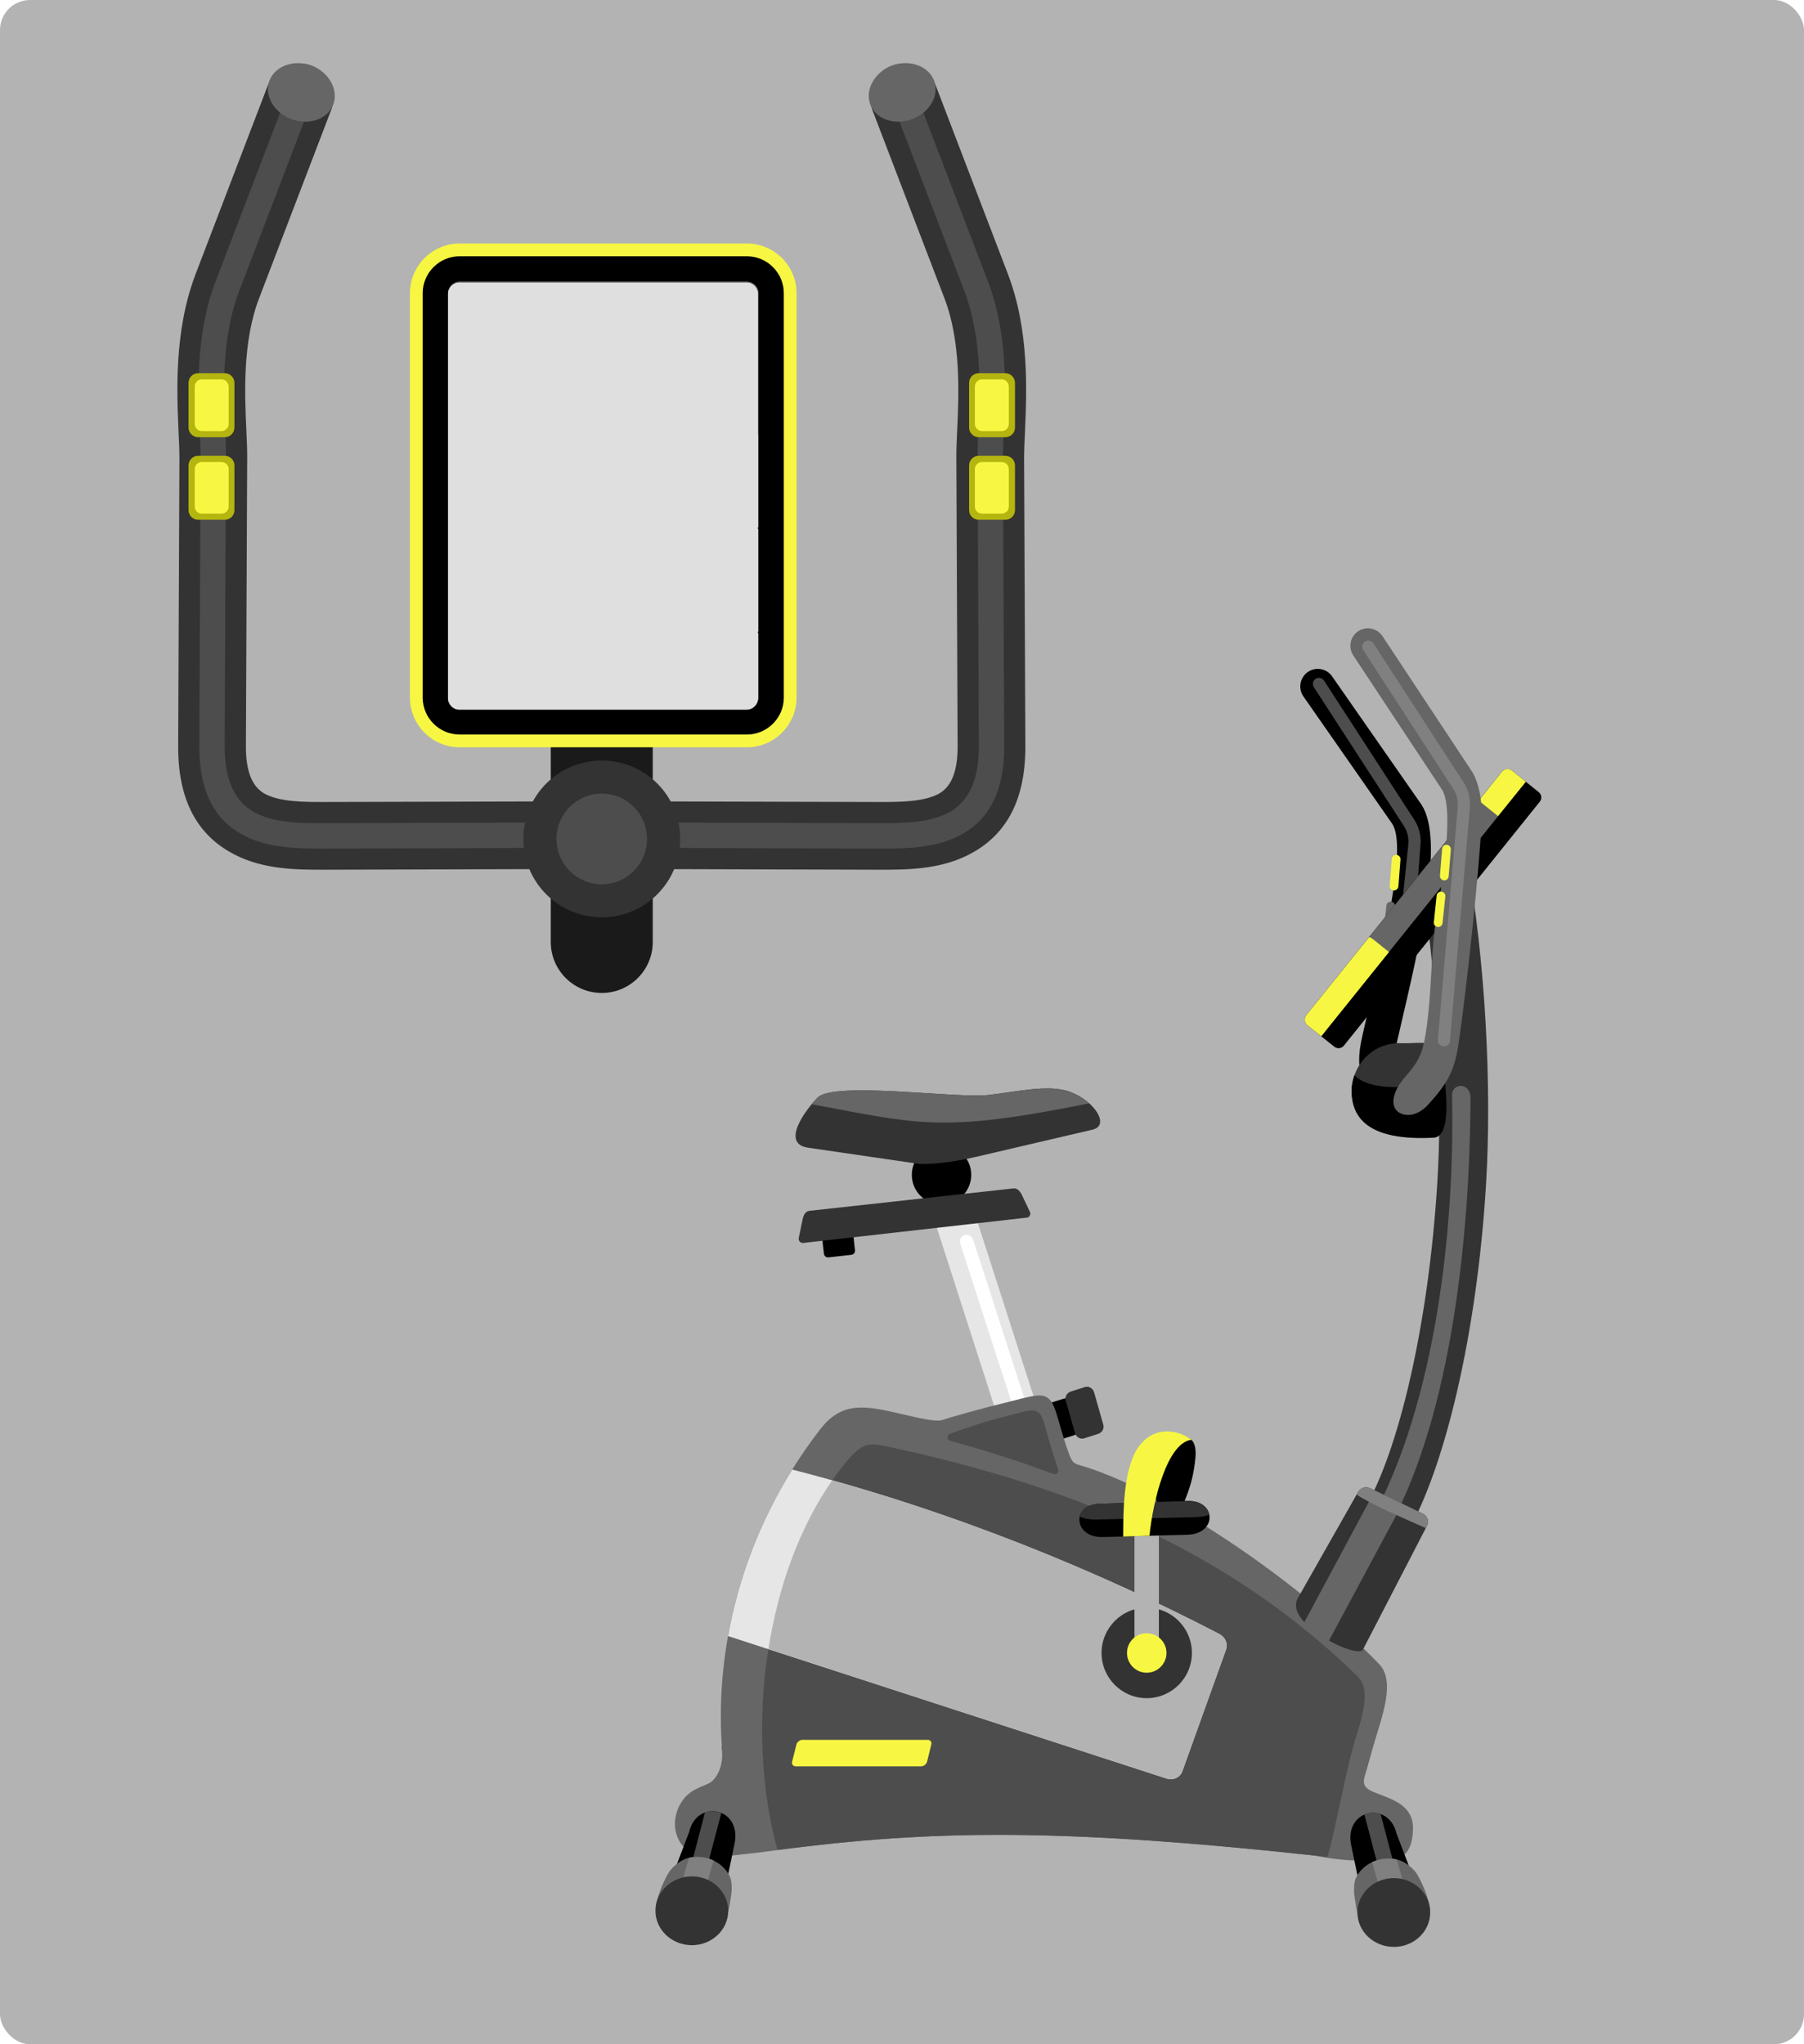 <svg width="600" height="680" viewBox="0 0 600 680" fill="none" xmlns="http://www.w3.org/2000/svg">
<rect width="600" height="680" rx="10" fill="#B3B3B3"/>
<path d="M183.183 187.206C183.183 177.85 190.787 170.245 200.143 170.245C209.5 170.245 217.104 177.85 217.104 187.206V313.337C217.104 322.722 209.5 330.298 200.143 330.298C190.787 330.298 183.183 322.722 183.183 313.337V187.206Z" fill="#1A1A1A"/>
<path d="M204.638 289.055C198.419 289.055 193.387 284.023 193.387 277.804C193.387 271.585 198.419 266.554 204.638 266.554L292.409 266.78C298.996 266.78 306.854 266.78 311.914 264.207C315.758 262.257 318.557 257.791 318.5 248.123L318.076 151.73C318.076 148.988 318.218 146.19 318.359 142.995C318.896 131.293 319.688 113.767 314.119 99.237L290.091 36.454C287.858 30.603 290.798 24.101 296.621 21.868C302.444 19.663 308.974 22.575 311.207 28.398L335.235 91.181C342.415 109.979 341.482 130.36 340.888 143.956C340.747 147.122 340.606 149.864 340.606 151.645L341.03 248.038C341.143 268.278 333.058 278.794 322.09 284.362C312.338 289.309 301.455 289.309 292.409 289.309L204.638 289.055Z" fill="#333333"/>
<path d="M212.185 282.016C209.867 282.016 207.973 280.122 207.973 277.804C207.973 275.458 209.867 273.592 212.185 273.592L292.409 273.819C299.759 273.847 308.578 273.819 315.108 270.511C321.157 267.43 325.624 261.07 325.567 248.095L325.143 151.702C325.115 149.271 325.256 146.472 325.397 143.306C325.963 130.982 326.783 112.579 320.705 96.721L296.677 33.938C295.858 31.733 296.96 29.302 299.137 28.454C301.313 27.635 303.773 28.737 304.592 30.914L328.62 93.696C335.319 111.166 334.443 130.642 333.849 143.674C333.68 146.84 333.567 149.61 333.567 151.674L333.991 248.067C334.076 264.999 327.659 273.621 318.896 278.059C310.642 282.271 300.691 282.271 292.409 282.271L212.185 282.016Z" fill="#4D4D4D"/>
<path fill-rule="evenodd" clip-rule="evenodd" d="M296.706 21.811C302.586 19.635 308.889 22.009 310.699 26.871C312.479 31.762 309.2 37.472 303.321 39.648C297.469 41.825 291.25 39.62 289.441 34.73C287.632 29.868 290.855 23.988 296.706 21.811Z" fill="#666666"/>
<path fill-rule="evenodd" clip-rule="evenodd" d="M325.511 124.141H334.387C336.139 124.141 337.581 125.582 337.581 127.363V142.232C337.581 143.985 336.139 145.426 334.387 145.426H325.511C323.758 145.426 322.316 143.985 322.316 142.232V127.363C322.316 125.582 323.758 124.141 325.511 124.141Z" fill="#B5B510"/>
<path fill-rule="evenodd" clip-rule="evenodd" d="M326.613 126.204H333.171C334.472 126.204 335.518 127.278 335.518 128.579V141.017C335.518 142.317 334.472 143.391 333.171 143.391H326.613C325.313 143.391 324.239 142.317 324.239 141.017V128.579C324.239 127.278 325.313 126.204 326.613 126.204Z" fill="#F7F743"/>
<path fill-rule="evenodd" clip-rule="evenodd" d="M325.511 151.617H334.387C336.139 151.617 337.581 153.059 337.581 154.811V169.708C337.581 171.461 336.139 172.903 334.387 172.903H325.511C323.758 172.903 322.316 171.461 322.316 169.708V154.811C322.316 153.059 323.758 151.617 325.511 151.617Z" fill="#B5B510"/>
<path fill-rule="evenodd" clip-rule="evenodd" d="M326.613 153.681H333.171C334.472 153.681 335.518 154.755 335.518 156.055V168.493C335.518 169.793 334.472 170.867 333.171 170.867H326.613C325.313 170.867 324.239 169.793 324.239 168.493V156.055C324.239 154.755 325.313 153.681 326.613 153.681Z" fill="#F7F743"/>
<path d="M195.649 266.554C201.868 266.554 206.899 271.585 206.899 277.804C206.899 284.023 201.868 289.055 195.649 289.055L107.877 289.309C98.832 289.309 87.948 289.309 78.196 284.362C67.228 278.794 59.144 268.278 59.257 248.038L59.681 151.645C59.681 149.864 59.539 147.122 59.398 143.956C58.804 130.36 57.872 109.979 65.052 91.181L89.079 28.398C91.312 22.575 97.842 19.663 103.665 21.868C109.489 24.101 112.428 30.603 110.195 36.454L86.168 99.237C80.599 113.767 81.39 131.293 81.927 142.995C82.069 146.19 82.21 148.988 82.21 151.73L81.786 248.123C81.73 257.791 84.528 262.257 88.373 264.208C93.433 266.78 101.291 266.78 107.877 266.78L195.649 266.554Z" fill="#333333"/>
<path d="M188.101 273.592C190.419 273.592 192.313 275.458 192.313 277.804C192.313 280.122 190.419 282.016 188.101 282.016L107.877 282.271C99.595 282.271 89.644 282.271 81.39 278.059C72.627 273.621 66.21 264.999 66.295 248.067L66.719 151.674C66.719 149.61 66.606 146.84 66.437 143.674C65.843 130.642 64.967 111.166 71.666 93.696L95.694 30.914C96.513 28.737 98.973 27.635 101.149 28.454C103.326 29.302 104.428 31.733 103.609 33.938L79.581 96.721C73.504 112.579 74.323 130.982 74.889 143.306C75.03 146.472 75.171 149.271 75.143 151.702L74.719 248.095C74.662 261.07 79.129 267.43 85.178 270.511C91.708 273.819 100.528 273.847 107.877 273.819L188.101 273.592Z" fill="#4D4D4D"/>
<path fill-rule="evenodd" clip-rule="evenodd" d="M103.58 21.811C97.701 19.635 91.397 22.009 89.588 26.871C87.807 31.762 91.086 37.472 96.966 39.648C102.817 41.825 109.036 39.62 110.845 34.73C112.654 29.868 109.432 23.988 103.58 21.811Z" fill="#666666"/>
<path fill-rule="evenodd" clip-rule="evenodd" d="M74.776 124.141H65.9C64.147 124.141 62.706 125.582 62.706 127.363V142.232C62.706 143.985 64.147 145.426 65.9 145.426H74.776C76.528 145.426 77.97 143.985 77.97 142.232V127.363C77.97 125.582 76.528 124.141 74.776 124.141Z" fill="#B5B510"/>
<path fill-rule="evenodd" clip-rule="evenodd" d="M73.673 126.204H67.115C65.815 126.204 64.769 127.279 64.769 128.579V141.017C64.769 142.317 65.815 143.391 67.115 143.391H73.673C74.974 143.391 76.048 142.317 76.048 141.017V128.579C76.048 127.279 74.974 126.204 73.673 126.204Z" fill="#F7F743"/>
<path fill-rule="evenodd" clip-rule="evenodd" d="M74.776 151.617H65.9C64.147 151.617 62.706 153.059 62.706 154.811V169.708C62.706 171.461 64.147 172.903 65.9 172.903H74.776C76.528 172.903 77.97 171.461 77.97 169.708V154.811C77.97 153.059 76.528 151.617 74.776 151.617Z" fill="#B5B510"/>
<path fill-rule="evenodd" clip-rule="evenodd" d="M73.673 153.681H67.115C65.815 153.681 64.769 154.755 64.769 156.055V168.493C64.769 169.793 65.815 170.867 67.115 170.867H73.673C74.974 170.867 76.048 169.793 76.048 168.493V156.055C76.048 154.755 74.974 153.681 73.673 153.681Z" fill="#F7F743"/>
<path fill-rule="evenodd" clip-rule="evenodd" d="M200.143 252.985C214.56 252.985 226.235 264.66 226.235 279.048C226.235 293.465 214.56 305.139 200.143 305.139C185.727 305.139 174.052 293.465 174.052 279.048C174.052 264.66 185.727 252.985 200.143 252.985Z" fill="#333333"/>
<path fill-rule="evenodd" clip-rule="evenodd" d="M200.143 263.981C208.454 263.981 215.21 270.737 215.21 279.048C215.21 287.387 208.454 294.143 200.143 294.143C191.804 294.143 185.077 287.387 185.077 279.048C185.077 270.737 191.804 263.981 200.143 263.981Z" fill="#4D4D4D"/>
<path fill-rule="evenodd" clip-rule="evenodd" d="M152.851 81.004H248.424C257.498 81.004 264.933 88.439 264.933 97.513V232.067C264.933 241.141 257.498 248.575 248.424 248.575H152.851C143.777 248.575 136.343 241.141 136.343 232.067V97.513C136.343 88.439 143.777 81.004 152.851 81.004Z" fill="#F7F743"/>
<path fill-rule="evenodd" clip-rule="evenodd" d="M152.851 85.244H248.424C255.18 85.244 260.693 90.785 260.693 97.513V232.067C260.693 238.795 255.18 244.335 248.424 244.335H152.851C146.095 244.335 140.583 238.795 140.583 232.067V97.513C140.583 90.785 146.095 85.244 152.851 85.244Z" fill="black"/>
<path fill-rule="evenodd" clip-rule="evenodd" d="M152.851 93.753H248.452C250.516 93.753 252.184 95.449 252.184 97.513V232.067C252.184 234.131 250.516 235.827 248.452 235.827H152.851C150.787 235.827 149.091 234.131 149.091 232.067V97.513C149.091 95.449 150.787 93.753 152.851 93.753Z" fill="#E6E6E6"/>
<path fill-rule="evenodd" clip-rule="evenodd" d="M152.851 93.753H248.452C250.516 93.753 252.184 95.449 252.184 97.513V144.607H149.091V97.513C149.091 95.449 150.787 93.753 152.851 93.753Z" fill="#666666"/>
<path fill-rule="evenodd" clip-rule="evenodd" d="M154.49 132.847H161.161V139.547H154.49V132.847Z" fill="#F7F743"/>
<path fill-rule="evenodd" clip-rule="evenodd" d="M162.857 132.847H169.529V139.547H162.857V132.847Z" fill="#F7F743"/>
<path fill-rule="evenodd" clip-rule="evenodd" d="M171.196 132.847H177.867V139.547H171.196V132.847Z" fill="#F7F743"/>
<path fill-rule="evenodd" clip-rule="evenodd" d="M179.563 132.847H186.235V139.547H179.563V132.847Z" fill="#F7F743"/>
<path fill-rule="evenodd" clip-rule="evenodd" d="M187.903 132.847H194.602V139.547H187.903V132.847Z" fill="#F7F743"/>
<path fill-rule="evenodd" clip-rule="evenodd" d="M196.27 132.847H202.941V139.547H196.27V132.847Z" fill="#F7F743"/>
<path fill-rule="evenodd" clip-rule="evenodd" d="M204.609 132.847H211.308V139.547H204.609V132.847Z" fill="#F7F743"/>
<path fill-rule="evenodd" clip-rule="evenodd" d="M212.976 132.847H219.647V139.547H212.976V132.847Z" fill="#F7F743"/>
<path fill-rule="evenodd" clip-rule="evenodd" d="M221.315 132.847H228.014V139.547H221.315V132.847Z" fill="#F7F743"/>
<path fill-rule="evenodd" clip-rule="evenodd" d="M229.683 132.847H236.354V139.547H229.683V132.847Z" fill="#F7F743"/>
<path fill-rule="evenodd" clip-rule="evenodd" d="M154.49 124.508H161.161V131.179H154.49V124.508Z" fill="#F7F743"/>
<path fill-rule="evenodd" clip-rule="evenodd" d="M162.857 124.508H169.529V131.179H162.857V124.508Z" fill="#F7F743"/>
<path fill-rule="evenodd" clip-rule="evenodd" d="M171.196 124.508H177.867V131.179H171.196V124.508Z" fill="#F7F743"/>
<path fill-rule="evenodd" clip-rule="evenodd" d="M179.563 124.508H186.235V131.179H179.563V124.508Z" fill="#F7F743"/>
<path fill-rule="evenodd" clip-rule="evenodd" d="M187.903 124.508H194.602V131.179H187.903V124.508Z" fill="#F7F743"/>
<path fill-rule="evenodd" clip-rule="evenodd" d="M196.27 124.508H202.941V131.179H196.27V124.508Z" fill="#F7F743"/>
<path fill-rule="evenodd" clip-rule="evenodd" d="M204.609 124.508H211.308V131.179H204.609V124.508Z" fill="#F7F743"/>
<path fill-rule="evenodd" clip-rule="evenodd" d="M212.976 124.508H219.647V131.179H212.976V124.508Z" fill="#F7F743"/>
<path fill-rule="evenodd" clip-rule="evenodd" d="M221.315 124.508H228.014V131.179H221.315V124.508Z" fill="#F7F743"/>
<path fill-rule="evenodd" clip-rule="evenodd" d="M229.683 124.508H236.354V131.179H229.683V124.508Z" fill="#F7F743"/>
<path fill-rule="evenodd" clip-rule="evenodd" d="M154.49 116.141H161.161V122.84H154.49V116.141Z" fill="#F7F743"/>
<path fill-rule="evenodd" clip-rule="evenodd" d="M162.857 116.141H169.529V122.84H162.857V116.141Z" fill="#F7F743"/>
<path fill-rule="evenodd" clip-rule="evenodd" d="M171.196 116.141H177.867V122.84H171.196V116.141Z" fill="#F7F743"/>
<path fill-rule="evenodd" clip-rule="evenodd" d="M179.563 116.141H186.235V122.84H179.563V116.141Z" fill="#F7F743"/>
<path fill-rule="evenodd" clip-rule="evenodd" d="M187.903 116.141H194.602V122.84H187.903V116.141Z" fill="#F7F743"/>
<path fill-rule="evenodd" clip-rule="evenodd" d="M196.27 116.141H202.941V122.84H196.27V116.141Z" fill="#F7F743"/>
<path fill-rule="evenodd" clip-rule="evenodd" d="M204.609 116.141H211.308V122.84H204.609V116.141Z" fill="#F7F743"/>
<path fill-rule="evenodd" clip-rule="evenodd" d="M212.976 116.141H219.647V122.84H212.976V116.141Z" fill="#F7F743"/>
<path fill-rule="evenodd" clip-rule="evenodd" d="M221.315 116.141H228.014V122.84H221.315V116.141Z" fill="#F7F743"/>
<path fill-rule="evenodd" clip-rule="evenodd" d="M229.683 116.141H236.354V122.84H229.683V116.141Z" fill="#F7F743"/>
<path fill-rule="evenodd" clip-rule="evenodd" d="M154.49 107.802H161.161V114.473H154.49V107.802Z" fill="#F7F743"/>
<path fill-rule="evenodd" clip-rule="evenodd" d="M162.857 107.802H169.529V114.473H162.857V107.802Z" fill="#F7F743"/>
<path fill-rule="evenodd" clip-rule="evenodd" d="M171.196 107.802H177.867V114.473H171.196V107.802Z" fill="#F7F743"/>
<path fill-rule="evenodd" clip-rule="evenodd" d="M179.563 107.802H186.235V114.473H179.563V107.802Z" fill="#F7F743"/>
<path fill-rule="evenodd" clip-rule="evenodd" d="M187.903 107.802H194.602V114.473H187.903V107.802Z" fill="#F7F743"/>
<path fill-rule="evenodd" clip-rule="evenodd" d="M196.27 107.802H202.941V114.473H196.27V107.802Z" fill="#F7F743"/>
<path fill-rule="evenodd" clip-rule="evenodd" d="M204.609 107.802H211.308V114.473H204.609V107.802Z" fill="#F7F743"/>
<path fill-rule="evenodd" clip-rule="evenodd" d="M212.976 107.802H219.647V114.473H212.976V107.802Z" fill="#F7F743"/>
<path fill-rule="evenodd" clip-rule="evenodd" d="M221.315 107.802H228.014V114.473H221.315V107.802Z" fill="#F7F743"/>
<path fill-rule="evenodd" clip-rule="evenodd" d="M229.683 107.802H236.354V114.473H229.683V107.802Z" fill="#F7F743"/>
<path fill-rule="evenodd" clip-rule="evenodd" d="M154.49 99.435H161.161V106.134H154.49V99.435Z" fill="#999999"/>
<path fill-rule="evenodd" clip-rule="evenodd" d="M162.857 99.435H169.529V106.134H162.857V99.435Z" fill="#999999"/>
<path fill-rule="evenodd" clip-rule="evenodd" d="M171.196 99.435H177.867V106.134H171.196V99.435Z" fill="#999999"/>
<path fill-rule="evenodd" clip-rule="evenodd" d="M179.563 99.435H186.235V106.134H179.563V99.435Z" fill="#999999"/>
<path fill-rule="evenodd" clip-rule="evenodd" d="M187.903 99.435H194.602V106.134H187.903V99.435Z" fill="#999999"/>
<path fill-rule="evenodd" clip-rule="evenodd" d="M196.27 99.435H202.941V106.134H196.27V99.435Z" fill="#999999"/>
<path fill-rule="evenodd" clip-rule="evenodd" d="M204.609 99.435H211.308V106.134H204.609V99.435Z" fill="#999999"/>
<path fill-rule="evenodd" clip-rule="evenodd" d="M212.976 99.435H219.647V106.134H212.976V99.435Z" fill="#999999"/>
<path fill-rule="evenodd" clip-rule="evenodd" d="M221.315 99.435H228.015V106.134H221.315V99.435Z" fill="#999999"/>
<path fill-rule="evenodd" clip-rule="evenodd" d="M229.682 99.435H236.353V106.134H229.682V99.435Z" fill="#999999"/>
<path d="M242.148 103.223L241.979 105.173L241.3 104.438L241.385 103.392L241.894 102.94L242.148 103.223ZM241.498 102.177L241.583 101.159L242.403 100.396L242.233 102.346L241.922 102.657L241.498 102.177ZM246.671 100.255L245.851 101.018H244.41L243.731 100.255H246.671ZM246.219 105.314H243.279L244.099 104.579H245.54L246.219 105.314ZM244.071 103.392L243.986 104.438L243.166 105.173L243.336 103.223L243.647 102.94L244.071 103.392ZM245.88 102.177L245.964 101.131L246.784 100.396L246.615 102.346L246.304 102.657L245.88 102.177ZM245.823 102.403L246.162 102.799L245.738 103.166H244.155L243.788 102.799L244.212 102.403H245.823Z" fill="#999999"/>
<path d="M244.268 111.562L244.099 113.54L243.42 112.777L243.505 111.759L244.014 111.279L244.268 111.562ZM243.59 110.516L243.703 109.498L244.523 108.735L244.353 110.714L244.042 110.996L243.59 110.516ZM246.53 111.562L246.36 113.54L245.682 112.777L245.767 111.759L246.275 111.279L246.53 111.562ZM245.88 110.516L245.965 109.498L246.784 108.735L246.615 110.714L246.304 110.996L245.88 110.516Z" fill="#F7F743"/>
<path d="M242.148 119.929L241.979 121.879L241.3 121.144L241.385 120.099L241.894 119.646L242.148 119.929ZM241.498 118.883L241.583 117.865L242.403 117.102L242.233 119.053L241.922 119.364L241.498 118.883ZM246.671 116.961L245.851 117.724H244.41L243.731 116.961H246.671ZM246.219 122.021H243.279L244.099 121.286H245.54L246.219 122.021ZM244.071 120.099L243.986 121.144L243.166 121.879L243.336 119.929L243.647 119.646L244.071 120.099ZM243.392 119.053L243.562 117.102L244.268 117.865L244.184 118.883L243.647 119.364L243.392 119.053ZM246.53 119.929L246.36 121.879L245.682 121.144L245.767 120.099L246.275 119.646L246.53 119.929ZM245.88 118.883L245.964 117.837L246.784 117.102L246.615 119.053L246.304 119.364L245.88 118.883Z" fill="#F7F743"/>
<path d="M242.601 125.3L241.781 126.063H240.368L239.661 125.3H242.601ZM242.149 130.388H239.209L240.029 129.625H241.47L242.149 130.388ZM240 128.466L239.915 129.483L239.096 130.247L239.265 128.268L239.576 127.985L240 128.466ZM239.35 127.42L239.491 125.469L240.198 126.204L240.113 127.222L239.605 127.703L239.35 127.42ZM242.46 128.268L242.318 130.247L241.612 129.483L241.696 128.466L242.205 127.985L242.46 128.268ZM241.809 127.222L241.894 126.204L242.714 125.469L242.544 127.42L242.233 127.703L241.809 127.222ZM246.671 125.3L245.852 126.063H244.41L243.732 125.3H246.671ZM246.219 130.388H243.279L244.099 129.625H245.541L246.219 130.388ZM243.421 127.42L243.562 125.469L244.269 126.204L244.184 127.222L243.675 127.703L243.421 127.42ZM246.53 128.268L246.361 130.247L245.682 129.483L245.767 128.466L246.276 127.985L246.53 128.268ZM245.88 127.222L245.965 126.204L246.785 125.469L246.615 127.42L246.304 127.703L245.88 127.222ZM245.823 127.476L246.163 127.844L245.739 128.24H244.156L243.788 127.844L244.212 127.476H245.823Z" fill="#F7F743"/>
<path d="M242.601 133.667L241.781 134.43H240.368L239.661 133.667H242.601ZM242.149 138.727H239.237L240.057 137.992H241.47L242.149 138.727ZM240 136.805L239.915 137.851L239.096 138.586L239.265 136.635L239.576 136.352L240 136.805ZM239.35 135.759L239.52 133.808L240.198 134.572L240.113 135.589L239.605 136.07L239.35 135.759ZM242.488 136.635L242.318 138.586L241.612 137.851L241.725 136.805L242.233 136.352L242.488 136.635ZM241.809 135.589L241.922 134.572L242.714 133.808L242.544 135.759L242.233 136.07L241.809 135.589ZM246.671 133.667L245.852 134.43H244.41L243.732 133.667H246.671ZM246.219 138.727H243.279L244.099 137.992H245.541L246.219 138.727ZM244.071 136.805L243.986 137.851L243.166 138.586L243.336 136.635L243.647 136.352L244.071 136.805ZM243.392 135.759L243.562 133.808L244.269 134.572L244.184 135.589L243.647 136.07L243.392 135.759ZM246.53 136.635L246.361 138.586L245.682 137.851L245.767 136.805L246.276 136.352L246.53 136.635ZM245.88 135.589L245.965 134.572L246.785 133.808L246.615 135.759L246.304 136.07L245.88 135.589ZM245.823 135.815L246.163 136.211L245.739 136.579H244.156L243.788 136.211L244.212 135.815H245.823Z" fill="#F7F743"/>
<path d="M218.319 149.808L218.235 150.684L217.613 151.25L217.754 149.667L217.98 149.469L218.319 149.808ZM217.811 149.016L217.952 147.547L218.461 148.112L218.376 148.875L218.009 149.243L217.811 149.016ZM219.62 149.073L219.874 149.356L219.563 149.638H218.376L218.122 149.356L218.404 149.073H219.62ZM220.213 149.016L219.987 149.243L219.676 148.875L219.733 148.112L220.044 147.829L220.298 148.112L220.213 149.016ZM219.959 147.716L219.648 148.027H218.574L218.065 147.462H219.705L219.959 147.716ZM223.266 149.016L223.04 149.243L222.729 148.875L222.786 148.112L223.097 147.829L223.351 148.112L223.266 149.016ZM223.012 147.716L222.701 148.027H221.627L221.372 147.716L221.683 147.462H222.729L223.012 147.716ZM223.125 150.571L222.814 150.854L222.56 150.571L222.644 149.808L223.012 149.469L223.21 149.667L223.125 150.571ZM221.429 148.875L221.061 149.243L220.864 149.016L220.948 148.112L221.259 147.829L221.514 148.112L221.429 148.875ZM220.722 150.571L220.977 150.854L221.288 150.571L221.344 149.808L221.033 149.469L220.807 149.667L220.722 150.571ZM221.344 151.25L221.09 150.967L221.401 150.684H222.447L222.729 150.967L222.418 151.25H221.344ZM226.319 149.016L226.093 149.243L225.782 148.875L225.839 148.027L226.461 147.433L226.319 149.016ZM224.482 148.875L224.114 149.243L223.917 149.016L224.058 147.433L224.567 148.027L224.482 148.875ZM226.15 151.137L225.613 150.571L225.697 149.808L226.065 149.469L226.263 149.667L226.15 151.137ZM225.33 150.26L225.019 150.543L224.736 150.26L224.849 149.158L225.16 148.875L225.415 149.158L225.33 150.26ZM226.037 151.25H223.832L224.454 150.684H225.499L226.037 151.25ZM224.341 150.571L223.719 151.137L223.86 149.667L224.086 149.469L224.397 149.808L224.341 150.571ZM229.514 147.462L228.892 148.027H227.704L227.196 147.462H229.514ZM229.174 151.25H226.856L227.478 150.684H228.665L229.174 151.25ZM227.45 149.808L227.393 150.571L226.772 151.137L226.885 149.667L227.139 149.469L227.45 149.808ZM226.941 149.016L227.082 147.547L227.591 148.112L227.535 148.875L227.139 149.243L226.941 149.016ZM228.75 149.073L229.033 149.356L228.722 149.638H227.507L227.252 149.356L227.563 149.073H228.75ZM230.729 150.175L230.757 149.78H231.181L232.171 150.854L232.114 151.25H231.718L230.729 150.175ZM230.503 149.808L230.418 150.684L229.796 151.25L229.938 149.667L230.164 149.469L230.503 149.808ZM229.994 149.016L230.135 147.547L230.644 148.112L230.588 148.875L230.192 149.243L229.994 149.016ZM231.803 149.073L232.058 149.356L231.747 149.638H230.559L230.305 149.356L230.588 149.073H231.803ZM232.425 149.016L232.171 149.243L231.86 148.875L231.916 148.112L232.227 147.829L232.482 148.112L232.425 149.016ZM232.142 147.716L231.831 148.027H230.757L230.248 147.462H231.888L232.142 147.716Z" fill="black"/>
<path d="M166.9 153.2L164.667 155.264H160.738L158.844 153.2H166.9ZM165.685 167.136H157.628L159.89 165.073H163.791L165.685 167.136ZM159.777 161.85L159.522 164.677L157.289 166.769L157.713 161.341L158.589 160.55L159.777 161.85ZM157.939 158.995L158.42 153.596L160.314 155.659L160.059 158.458L158.646 159.786L157.939 158.995ZM166.561 161.341L166.109 166.769L164.215 164.677L164.469 161.85L165.854 160.55L166.561 161.341ZM164.752 158.458L165.006 155.659L167.239 153.596L166.787 158.995L165.939 159.786L164.752 158.458ZM178.094 153.2L175.833 155.264H171.903L170.01 153.2H178.094ZM176.85 167.136H168.794L171.055 165.073H174.956L176.85 167.136ZM170.942 161.85L170.688 164.677L168.455 166.769L168.879 161.341L169.755 160.55L170.942 161.85ZM169.133 158.995L169.586 153.596L171.479 155.659L171.225 158.458L169.812 159.786L169.133 158.995ZM177.727 161.341L177.274 166.769L175.38 164.677L175.635 161.85L177.048 160.55L177.727 161.341ZM175.918 158.458L176.172 155.659L178.405 153.596L177.953 158.995L177.105 159.786L175.918 158.458ZM179.818 167.136L179.988 165.073H182.08L181.91 167.136H179.818ZM180.666 157.61L180.836 155.518H182.928L182.758 157.61H180.666ZM194.122 153.2L191.861 155.264H187.96L186.066 153.2H194.122ZM192.906 167.136H184.85L187.112 165.073H191.012L192.906 167.136ZM186.97 161.85L186.744 164.677L184.483 166.769L184.935 161.341L185.783 160.55L186.97 161.85ZM185.161 158.995L185.613 153.596L187.507 155.659L187.281 158.458L185.868 159.786L185.161 158.995ZM193.754 161.341L193.33 166.769L191.437 164.677L191.663 161.85L193.076 160.55L193.754 161.341ZM191.974 158.458L192.2 155.659L194.461 153.596L193.981 158.995L193.133 159.786L191.974 158.458ZM205.316 153.2L203.055 155.264H199.154L197.26 153.2H205.316ZM204.1 167.136H196.044L198.277 165.073H202.207L204.1 167.136ZM196.355 158.995L196.807 153.596L198.701 155.659L198.475 158.458L197.062 159.786L196.355 158.995ZM204.977 161.341L204.524 166.769L202.631 164.677L202.857 161.85L204.27 160.55L204.977 161.341ZM202.97 159.136L203.931 160.182L202.8 161.228H198.362L197.429 160.182L198.56 159.136H202.97Z" fill="black"/>
<path d="M154.434 150.995L154.123 151.278L153.869 150.995L153.982 149.808L154.349 149.469L154.547 149.667L154.434 150.995ZM154.604 149.016L154.378 149.243L154.038 148.875L154.095 148.451L154.406 148.168L154.66 148.451L154.604 149.016ZM155.763 147.716L155.452 148.027H153.36L153.105 147.716L153.416 147.462H155.508L155.763 147.716ZM156.922 149.667L156.78 151.25L156.271 150.684L156.356 149.808L156.724 149.469L156.922 149.667ZM156.441 148.875L156.498 148.027L157.119 147.433L156.978 149.016L156.752 149.243L156.441 148.875ZM160.314 147.462L159.692 148.027H158.646L158.109 147.462H160.314ZM158.363 149.808L158.278 150.684L157.685 151.25L157.826 149.667L158.052 149.469L158.363 149.808ZM157.854 149.016L157.996 147.547L158.505 148.14L158.448 148.875L158.052 149.243L157.854 149.016ZM160.229 149.667L160.088 151.25L159.579 150.684L159.635 149.808L160.031 149.469L160.229 149.667ZM159.72 148.875L159.805 148.112L160.399 147.547L160.285 149.016L160.059 149.243L159.72 148.875ZM158.872 148.423L159.183 148.14L159.437 148.423L159.324 149.554L159.042 149.836L158.759 149.554L158.872 148.423ZM163.451 147.462L162.858 148.027H161.671L161.162 147.462H163.451ZM163.141 151.25H160.823L161.444 150.684H162.603L163.141 151.25ZM161.416 149.808L161.36 150.571L160.738 151.137L160.851 149.667L161.077 149.469L161.416 149.808ZM160.907 149.016L161.049 147.547L161.558 148.112L161.501 148.875L161.105 149.243L160.907 149.016ZM162.717 149.073L162.971 149.356L162.688 149.638H161.473L161.218 149.356L161.529 149.073H162.717Z" fill="black"/>
<path d="M257.413 210.103C257.583 210.103 257.696 210.216 257.696 210.386C257.696 210.527 257.583 210.668 257.413 210.668H147.593C147.424 210.668 147.311 210.527 147.311 210.386C147.311 210.216 147.424 210.103 147.593 210.103H257.413Z" fill="black"/>
<path d="M228.835 153.2L226.574 155.264H222.673L220.779 153.2H228.835ZM227.62 167.136H219.563L221.825 165.073H225.726L227.62 167.136ZM221.683 161.85L221.457 164.677L219.196 166.769L219.648 161.341L220.496 160.55L221.683 161.85ZM219.874 158.995L220.327 153.596L222.22 155.659L221.994 158.458L220.581 159.786L219.874 158.995ZM228.468 161.341L228.044 166.769L226.15 164.677L226.376 161.85L227.789 160.55L228.468 161.341ZM226.687 158.458L226.913 155.659L229.174 153.596L228.694 158.995L227.846 159.786L226.687 158.458ZM230.107 167.136L230.305 165.073H232.369L232.199 167.136H230.107ZM243.958 153.2L241.697 155.264H237.796L235.902 153.2H243.958ZM242.743 167.136H234.687L236.92 165.073H240.849L242.743 167.136ZM236.807 161.85L236.552 164.677L234.319 166.769L234.771 161.341L235.619 160.55L236.807 161.85ZM234.997 158.995L235.45 153.596L237.344 155.659L237.118 158.458L235.676 159.786L234.997 158.995ZM243.591 161.341L243.139 166.769L241.273 164.677L241.499 161.85L242.912 160.55L243.591 161.341ZM241.81 158.458L242.036 155.659L244.298 153.596L243.817 158.995L242.969 159.786L241.81 158.458Z" fill="black"/>
<path d="M248.877 164.168L248.566 164.479L248.114 163.998L248.227 162.839L249.046 162.076L248.877 164.168ZM246.418 163.998L245.909 164.479L245.654 164.168L245.824 162.076L246.531 162.839L246.418 163.998ZM248.622 166.995L247.944 166.231L248.029 165.214L248.538 164.762L248.792 165.044L248.622 166.995ZM247.52 165.836L247.096 166.203L246.757 165.836L246.898 164.338L247.294 163.97L247.661 164.338L247.52 165.836ZM248.481 167.136H245.541L246.361 166.373H247.774L248.481 167.136ZM246.22 166.26L245.4 166.995L245.57 165.044L245.88 164.762L246.304 165.214L246.22 166.26Z" fill="black"/>
<path d="M193.924 216.463L191.691 218.555H187.762L185.868 216.463H193.924ZM192.709 230.428H184.652L186.914 228.336H190.815L192.709 230.428ZM184.992 222.258L185.444 216.859L187.338 218.951L187.083 221.749L185.67 223.05L184.992 222.258ZM193.585 224.604L193.133 230.032L191.239 227.94L191.493 225.141L192.907 223.841L193.585 224.604ZM191.606 222.399L192.567 223.445L191.437 224.491H186.999L186.066 223.445L187.168 222.399H191.606ZM205.118 216.463L202.857 218.555H198.956L197.062 216.463H205.118ZM204.751 224.604L204.298 230.032L202.433 227.94L202.659 225.141L204.072 223.841L204.751 224.604ZM202.942 221.749L203.196 218.923L205.457 216.859L204.977 222.258L204.129 223.05L202.942 221.749ZM207.323 222.258L207.775 216.859L209.669 218.923L209.443 221.749L208.03 223.05L207.323 222.258ZM215.916 224.604L215.492 230.032L213.599 227.94L213.825 225.141L215.238 223.841L215.916 224.604ZM214.136 221.749L214.362 218.923L216.623 216.859L216.143 222.258L215.295 223.05L214.136 221.749ZM213.938 222.399L214.899 223.445L213.768 224.491H209.33L208.397 223.445L209.528 222.399H213.938Z" fill="black"/>
<path d="M219.591 228.505L219.478 229.664L218.658 230.428L218.856 228.307L219.167 228.025L219.591 228.505ZM218.941 227.459L219.11 225.339L219.789 226.103L219.704 227.262L219.195 227.742L218.941 227.459ZM222.05 228.307L221.881 230.428L221.202 229.664L221.287 228.505L221.796 228.025L222.05 228.307ZM221.344 227.488L221.683 227.883L221.287 228.251H219.676L219.308 227.883L219.732 227.488H221.344ZM221.485 225.339H222.022L221.966 225.876L220.411 227.29H219.902L219.93 226.753L221.485 225.339ZM226.262 225.339L225.442 226.103H224.001L223.322 225.339H226.262ZM223.662 228.477L223.549 229.664L222.729 230.428L222.927 228.307L223.238 228.025L223.662 228.477ZM222.983 227.459L223.153 225.481L223.859 226.244L223.746 227.262L223.238 227.742L222.983 227.459ZM226.121 228.307L225.951 230.428L225.245 229.664L225.358 228.505L225.866 228.025L226.121 228.307ZM225.471 227.262L225.556 226.244L226.375 225.481L226.206 227.459L225.895 227.742L225.471 227.262ZM224.312 226.64L224.736 226.272L225.075 226.64L224.934 228.138L224.538 228.534L224.17 228.138L224.312 226.64Z" fill="black"/>
<path d="M155.791 178.811L155.48 179.122H154.038L153.784 178.811L154.095 178.528H155.536L155.791 178.811ZM155.536 181.666L155.226 181.948L154.971 181.666L155.056 180.902L155.423 180.563L155.621 180.761L155.536 181.666ZM153.84 179.97L153.473 180.337L153.275 180.111L153.36 179.206L153.671 178.924L153.925 179.206L153.84 179.97ZM153.36 182.344L153.105 182.061L153.416 181.779H154.858L155.141 182.061L154.83 182.344H153.36ZM155.084 180.167L155.339 180.45L155.028 180.733H153.812L153.558 180.45L153.869 180.167H155.084ZM156.809 180.902L156.724 181.779L156.13 182.344L156.243 180.761L156.498 180.563L156.809 180.902ZM156.3 180.111L156.441 178.641L156.95 179.206L156.893 179.97L156.498 180.337L156.3 180.111ZM158.109 180.167L158.392 180.45L158.081 180.733H156.865L156.611 180.45L156.922 180.167H158.109ZM158.731 180.111L158.505 180.337L158.165 179.97L158.222 179.206L158.533 178.924L158.787 179.206L158.731 180.111ZM158.448 178.811L158.137 179.122H157.063L156.554 178.528H158.194L158.448 178.811ZM161.897 178.528L161.303 179.122H160.116L159.607 178.528H161.897ZM161.586 182.344H159.268L159.89 181.779H161.049L161.586 182.344ZM159.861 180.902L159.777 181.666L159.183 182.231L159.296 180.761L159.522 180.563L159.861 180.902ZM159.353 180.111L159.494 178.641L160.003 179.206L159.946 179.97L159.551 180.337L159.353 180.111ZM161.162 180.167L161.416 180.45L161.105 180.733H159.918L159.664 180.45L159.946 180.167H161.162ZM164.95 178.528L164.328 179.122H163.169L162.66 178.528H164.95ZM164.61 182.344H162.321L162.943 181.779H164.102L164.61 182.344ZM162.914 180.902L162.83 181.666L162.236 182.231L162.349 180.761L162.575 180.563L162.914 180.902ZM162.406 180.111L162.547 178.641L163.056 179.206L162.971 179.97L162.603 180.337L162.406 180.111ZM164.215 180.167L164.469 180.45L164.158 180.733H162.971L162.688 180.45L162.999 180.167H164.215ZM165.939 180.902L165.882 181.666L165.261 182.231L165.402 180.761L165.628 180.563L165.939 180.902ZM165.458 180.111L165.572 178.641L166.109 179.206L166.024 179.97L165.656 180.337L165.458 180.111ZM165.374 182.344L165.967 181.779H167.041L167.296 182.061L166.985 182.344H165.374ZM167.861 180.111L167.635 180.337L167.296 179.97L167.381 179.206L167.692 178.924L167.946 179.206L167.861 180.111ZM167.579 178.811L167.296 179.122H166.222L165.713 178.528H167.324L167.579 178.811ZM167.72 181.666L167.409 181.948L167.155 181.666L167.239 180.902L167.607 180.563L167.805 180.761L167.72 181.666Z" fill="black"/>
<path d="M153.784 215.559L153.727 216.35L153.105 216.915L153.219 215.417L153.473 215.219L153.784 215.559ZM153.303 214.795L153.416 213.325L153.925 213.891L153.869 214.654L153.473 214.993L153.303 214.795ZM153.19 217L153.812 216.435H154.886L155.141 216.718L154.83 217H153.19ZM155.706 214.795L155.452 214.993L155.141 214.654L155.226 213.891L155.508 213.608L155.763 213.891L155.706 214.795ZM155.423 213.495L155.112 213.778H154.038L153.529 213.212H155.169L155.423 213.495ZM155.565 216.35L155.254 216.633L154.999 216.35L155.056 215.559L155.452 215.219L155.65 215.417L155.565 216.35ZM157.091 215.417L156.95 217.029L156.441 216.435L156.526 215.559L156.893 215.219L157.091 215.417ZM156.611 214.654L156.667 213.778L157.289 213.212L157.148 214.795L156.922 214.993L156.611 214.654ZM160.568 213.495L160.257 213.778H158.816L158.561 213.495L158.872 213.212H160.314L160.568 213.495ZM160.314 216.35L160.003 216.633L159.748 216.35L159.833 215.559L160.201 215.219L160.399 215.417L160.314 216.35ZM158.618 214.654L158.25 214.993L158.052 214.795L158.137 213.891L158.448 213.608L158.702 213.891L158.618 214.654ZM158.137 217L157.883 216.718L158.194 216.435H159.635L159.918 216.718L159.607 217H158.137ZM159.861 214.824L160.116 215.106L159.805 215.389H158.589L158.335 215.106L158.646 214.824H159.861ZM162.406 216.746L162.095 217.029L161.84 216.746L161.953 215.559L162.321 215.219L162.519 215.417L162.406 216.746ZM162.575 214.795L162.349 214.993L162.038 214.654L162.066 214.202L162.377 213.919L162.632 214.202L162.575 214.795ZM163.734 213.495L163.423 213.778H161.331L161.077 213.495L161.388 213.212H163.48L163.734 213.495ZM166.589 213.212L165.967 213.778H164.893L164.384 213.212H166.589ZM164.639 215.559L164.554 216.435L163.932 217.029L164.073 215.417L164.328 215.219L164.639 215.559ZM164.13 214.795L164.271 213.325L164.78 213.891L164.724 214.654L164.328 214.993L164.13 214.795ZM166.476 215.417L166.363 217.029L165.826 216.435L165.911 215.559L166.307 215.219L166.476 215.417ZM165.996 214.654L166.052 213.891L166.674 213.325L166.533 214.795L166.307 214.993L165.996 214.654ZM165.939 214.824L166.193 215.106L165.911 215.389H164.695L164.441 215.106L164.752 214.824H165.939ZM167.692 215.559L167.607 216.435L166.985 217.029L167.126 215.417L167.352 215.219L167.692 215.559ZM167.183 214.795L167.324 213.212L167.833 213.778L167.748 214.654L167.381 214.993L167.183 214.795ZM169.529 215.417L169.388 217.029L168.879 216.435L168.964 215.559L169.331 215.219L169.529 215.417ZM169.048 214.654L169.105 213.778L169.727 213.212L169.586 214.795L169.359 214.993L169.048 214.654ZM167.465 213.212H168.314L168.964 213.976L168.935 214.4H168.54L167.465 213.212ZM170.716 217L170.462 216.718L170.773 216.435H171.932L172.441 217H170.716ZM172.78 213.212L172.158 213.778H170.999L170.745 213.495L171.055 213.212H172.78ZM170.801 214.654L170.434 214.993L170.236 214.795L170.321 213.891L170.631 213.608L170.886 213.891L170.801 214.654ZM170.094 216.35L170.349 216.633L170.66 216.35L170.716 215.559L170.405 215.219L170.179 215.417L170.094 216.35ZM175.833 213.212L175.211 213.778H174.052L173.515 213.212H175.833ZM175.494 217H173.204L173.797 216.435H174.985L175.494 217ZM173.769 215.559L173.713 216.35L173.091 216.915L173.204 215.417L173.458 215.219L173.769 215.559ZM173.289 214.795L173.402 213.325L173.911 213.891L173.854 214.654L173.458 214.993L173.289 214.795ZM175.098 214.824L175.352 215.106L175.041 215.389H173.826L173.571 215.106L173.882 214.824H175.098Z" fill="black"/>
<path d="M183.437 194.895L182.73 203.517L179.734 200.209L180.13 195.743L182.363 193.679L183.437 194.895ZM180.582 190.344L180.978 185.878L184.539 182.57L183.804 191.164L182.448 192.436L180.582 190.344ZM203.281 181.948L199.691 185.256H193.472L190.447 181.948H203.281ZM201.33 204.139H188.525L192.115 200.831H198.334L201.33 204.139ZM189.034 191.164L189.769 182.57L192.765 185.878L192.398 190.344L190.136 192.436L189.034 191.164ZM202.716 194.895L202.009 203.517L198.984 200.209L199.38 195.743L201.613 193.679L202.716 194.895ZM199.861 190.344L200.228 185.849L203.818 182.599L203.083 191.164L201.698 192.436L199.861 190.344ZM199.578 191.418L201.076 193.058L199.267 194.725H192.228L190.73 193.058L192.511 191.418H199.578ZM221.005 181.948L217.415 185.256H211.196L208.2 181.948H221.005ZM219.083 204.139H206.249L209.839 200.831H216.058L219.083 204.139ZM209.641 195.743L209.274 200.209L205.684 203.545L206.39 194.895L207.775 193.679L209.641 195.743ZM206.758 191.164L207.493 182.57L210.489 185.878L210.122 190.344L207.86 192.436L206.758 191.164ZM220.439 194.895L219.733 203.517L216.736 200.209L217.132 195.743L219.337 193.679L220.439 194.895ZM217.584 190.344L217.98 185.849L221.542 182.599L220.807 191.164L219.45 192.436L217.584 190.344ZM217.302 191.418L218.828 193.058L217.019 194.725H209.98L208.482 193.058L210.263 191.418H217.302Z" fill="black"/>
<path d="M223.181 201.934L223.068 203.093L222.249 203.856L222.446 201.736L222.757 201.453L223.181 201.934ZM222.503 200.888L222.701 198.768L223.379 199.531L223.294 200.69L222.757 201.17L222.503 200.888ZM225.641 201.736L225.471 203.856L224.793 203.093L224.877 201.934L225.386 201.453L225.641 201.736ZM224.934 200.944L225.273 201.312L224.849 201.679H223.238L222.899 201.312L223.323 200.944H224.934ZM225.075 198.768H225.612L225.556 199.305L224.001 200.746H223.464L223.521 200.181L225.075 198.768ZM229.824 198.768L229.005 199.531H227.591L226.913 198.768H229.824ZM227.252 201.934L227.139 203.093L226.319 203.856L226.517 201.736L226.828 201.453L227.252 201.934ZM226.574 200.888L226.743 198.909L227.422 199.672L227.337 200.69L226.828 201.17L226.574 200.888ZM229.711 201.736L229.542 203.856L228.835 203.093L228.948 201.934L229.457 201.453L229.711 201.736ZM229.061 200.69L229.146 199.672L229.966 198.909L229.796 200.888L229.485 201.17L229.061 200.69ZM227.902 200.068L228.326 199.7L228.665 200.068L228.524 201.566L228.128 201.962L227.761 201.566L227.902 200.068ZM232.029 201.708L230.39 204.139L230.22 203.121L231.322 201.481L231.973 201.312L232.029 201.708ZM232.001 200.407L233.132 198.768L234.178 198.485L232.538 200.944L232.142 201.057L232.001 200.407ZM235.223 201.934L235.11 203.093L234.291 203.856L234.46 201.736L234.771 201.453L235.223 201.934ZM234.545 200.888L234.743 198.768L235.421 199.531L235.308 200.69L234.799 201.17L234.545 200.888ZM237.683 201.736L237.513 203.856L236.806 203.093L236.92 201.934L237.428 201.453L237.683 201.736ZM237.033 200.69L237.117 199.531L237.937 198.768L237.768 200.888L237.457 201.17L237.033 200.69ZM236.948 200.944L237.315 201.312L236.891 201.679H235.28L234.941 201.312L235.337 200.944H236.948Z" fill="black"/>
<path d="M211.026 144.607C211.026 144.465 211.139 144.324 211.309 144.324C211.45 144.324 211.592 144.465 211.592 144.607V175.616C211.592 175.758 211.45 175.899 211.309 175.899C211.139 175.899 211.026 175.758 211.026 175.616V144.607Z" fill="black"/>
<path d="M256.396 175.419C256.566 175.419 256.679 175.56 256.679 175.701C256.679 175.871 256.566 175.984 256.396 175.984H147.226C147.056 175.984 146.943 175.871 146.943 175.701C146.943 175.56 147.056 175.419 147.226 175.419H256.396Z" fill="black"/>
<g filter="url(#filter0_b_104_231)">
<path fill-rule="evenodd" clip-rule="evenodd" d="M152.76 94H248.361C250.425 94 252.093 95.696 252.093 97.76V232.314C252.093 234.378 250.425 236.074 248.361 236.074H152.76C150.696 236.074 149 234.378 149 232.314V97.76C149 95.696 150.696 94 152.76 94Z" fill="#E0DFDF"/>
</g>
<path d="M487.663 283.912C494.128 319.897 496.201 361.615 494.25 393.9C491.2 444.604 480.181 489.29 467.739 510.393C465.462 514.256 460.46 515.516 456.598 513.239C452.776 510.962 451.474 505.961 453.751 502.098C465.055 482.947 475.139 441.148 478.067 392.965C479.612 367.064 478.473 334.82 474.488 304.771C480.262 299.079 484.816 291.963 487.663 283.912Z" fill="#333333"/>
<path d="M310.422 404.756C308.389 399.714 321.563 397.478 323.23 400.609L363.403 525.6C364.542 529.138 362.59 532.919 359.052 534.058C355.515 535.196 351.693 533.245 350.595 529.707L310.422 404.756Z" fill="#E6E6E6"/>
<path d="M319.408 413.783C318.88 412.523 319.652 411.099 320.791 410.815C322.132 410.49 323.108 411.181 323.637 412.319L362.753 533.488C363.119 534.668 362.468 535.887 361.329 536.253C360.15 536.66 358.89 536.009 358.524 534.83L319.408 413.783Z" fill="white"/>
<path fill-rule="evenodd" clip-rule="evenodd" d="M273.38 411.303L282.813 410.286C283.301 410.205 283.748 410.571 283.83 411.059L284.358 415.897C284.44 416.67 283.911 417.321 283.179 417.402L275.535 418.256C274.803 418.337 274.112 417.808 274.03 417.077L273.38 411.303Z" fill="black"/>
<path d="M313.146 400.69C318.603 400.69 323.027 396.267 323.027 390.81C323.027 385.353 318.603 380.929 313.146 380.929C307.689 380.929 303.266 385.353 303.266 390.81C303.266 396.267 307.689 400.69 313.146 400.69Z" fill="black"/>
<path fill-rule="evenodd" clip-rule="evenodd" d="M328.557 364.258C338.234 363.201 348.846 360.517 356.043 363.242C364.216 366.372 369.177 374.383 363.403 375.765L324.735 384.792C316.074 386.825 308.226 387.516 304.77 387.028L268.826 381.783C259.393 380.441 268.135 368.975 271.916 365.112C277.283 359.623 317.904 365.397 328.557 364.258Z" fill="#333333"/>
<path fill-rule="evenodd" clip-rule="evenodd" d="M267.118 413.458L341.487 405.041C341.934 405 342.3 404.756 342.504 404.35C342.748 403.943 342.748 403.536 342.544 403.13L339.983 397.722C339.332 396.38 338.478 395.16 337.014 395.323L269.273 402.764C267.81 402.927 267.2 404.268 266.915 405.732L265.655 411.831C265.573 412.279 265.695 412.685 265.98 413.01C266.305 413.336 266.712 413.498 267.118 413.458Z" fill="#333333"/>
<path fill-rule="evenodd" clip-rule="evenodd" d="M269.964 367.308C306.315 374.139 313.593 376.782 362.264 367.023C360.801 365.559 357.995 364.014 356.043 363.242C348.846 360.517 338.234 363.201 328.557 364.258C317.903 365.397 277.283 359.623 271.916 365.112C271.347 365.681 270.656 366.454 269.964 367.308Z" fill="#666666"/>
<path fill-rule="evenodd" clip-rule="evenodd" d="M347.911 467.089L353.807 465.26C354.58 465.016 355.393 465.504 355.637 466.276L358.32 475.587C358.524 476.36 358.036 477.173 357.263 477.417L351.408 479.247C350.595 479.491 349.782 479.003 349.538 478.19L346.895 468.919C346.651 468.147 347.139 467.333 347.911 467.089Z" fill="black"/>
<path fill-rule="evenodd" clip-rule="evenodd" d="M356.206 462.861L360.801 461.397C362.102 460.95 363.485 461.803 363.891 463.145L366.941 473.88C367.347 475.221 366.534 476.563 365.233 476.97L360.638 478.434C359.297 478.881 357.914 478.027 357.548 476.726L354.458 465.951C354.092 464.609 354.865 463.267 356.206 462.861Z" fill="#333333"/>
<path d="M489.085 364.949C488.923 411.181 482.702 470.017 462.412 507.465C461.558 508.929 459.403 509.092 457.939 508.238C456.516 507.384 456.028 505.514 456.882 504.091C476.847 466.764 483.962 411.099 482.946 364.258C482.864 360.436 488.72 359.745 489.085 364.949Z" fill="#666666"/>
<path fill-rule="evenodd" clip-rule="evenodd" d="M363.363 488.721C395.281 500.025 436.715 530.683 458.671 553.534C463.144 558.17 461.192 566.342 458.224 575.938C457.004 579.842 455.907 583.745 454.89 587.486C453.752 591.837 451.962 594.032 456.842 596.106C462.006 598.302 470.504 599.969 469.935 608.996C469.528 615.786 467.21 618.835 460.379 618.835C454.443 618.835 448.832 619.527 437.325 617.25C347.911 607.572 306.153 608.955 253.578 616.071C248.862 616.68 244.348 617.046 239.672 617.738C225.238 619.852 221.009 606.678 227.352 598.464C229.629 595.496 232.801 594.561 235.606 593.3C238.168 592.162 240.974 587.283 239.998 581.549C239.957 581.102 239.957 580.899 240.079 580.818C237.639 544.792 248.577 506.774 272.811 475.425C280.211 465.869 288.059 467.659 299.769 470.342C305.299 471.603 311.154 473.107 313.472 472.335C315.545 471.603 324.816 468.919 336.73 465.991C346.285 463.633 349.009 462.251 351.49 470.586C352.587 474.286 353.645 478.108 354.783 481.483C357.101 488.192 356.694 486.322 363.363 488.721Z" fill="#666666"/>
<path fill-rule="evenodd" clip-rule="evenodd" d="M451.556 557.682C455.54 561.585 453.792 568.985 451.149 577.321C447.489 589.072 444.928 605.417 441.512 617.697C352.099 607.857 309.649 608.752 258.579 615.379C247.56 575.207 254.107 520.558 280.536 487.42C287.245 479.003 289.034 479.857 297.654 481.727C356.775 494.657 408.577 515.679 451.556 557.682ZM315.952 476.929C324.003 474.042 328.679 472.579 337.299 470.383C345.431 468.309 345.959 468.106 348.196 476.604C348.602 478.108 350.554 484.94 351.937 488.762C352.099 489.209 351.977 489.697 351.652 490.022C351.286 490.388 350.798 490.469 350.351 490.307C338.681 485.997 328.109 482.541 316.074 479.288C315.545 479.125 315.179 478.678 315.179 478.149C315.138 477.621 315.464 477.133 315.952 476.929Z" fill="#4D4D4D"/>
<path fill-rule="evenodd" clip-rule="evenodd" d="M455.5 494.942L473.106 503.44C474.61 504.131 475.464 505.92 474.692 507.384L453.304 548.736C451.596 552.03 426.874 540.076 431.632 531.659L451.556 496.528C452.369 495.105 454.036 494.251 455.5 494.942Z" fill="#333333"/>
<path d="M466.438 500.228L441.756 546.215C438.707 544.426 435.698 542.312 433.543 540.116L457.289 495.837L466.438 500.228Z" fill="#666666"/>
<path fill-rule="evenodd" clip-rule="evenodd" d="M474.244 508.319C467.088 505.148 456.841 500.797 451.312 497.26L451.555 496.528C452.125 494.983 454.036 494.251 455.5 494.942L473.106 503.44C474.61 504.131 475.423 505.88 474.691 507.384L474.244 508.319Z" fill="#808080"/>
<path fill-rule="evenodd" clip-rule="evenodd" d="M263.499 488.843C317.212 502.627 365.802 522.917 405.446 543.491C407.439 544.508 408.496 546.622 407.764 548.736L393.207 589.275C392.435 591.389 390.076 592.284 387.921 591.593L242.152 544.223C245.568 525.072 252.683 506.205 263.499 488.843Z" fill="#E6E6E6"/>
<path fill-rule="evenodd" clip-rule="evenodd" d="M266.874 578.744H308.552C309.446 578.744 309.975 579.476 309.731 580.33L308.348 585.982C308.104 586.876 307.21 587.567 306.356 587.567H264.679C263.784 587.567 263.256 586.876 263.459 585.982L264.882 580.33C265.085 579.476 266.021 578.744 266.874 578.744Z" fill="#F7F743"/>
<path fill-rule="evenodd" clip-rule="evenodd" d="M276.796 492.421C325.263 506.002 369.096 524.624 405.447 543.491C407.439 544.507 408.496 546.622 407.764 548.736L393.208 589.275C392.435 591.389 390.077 592.284 387.922 591.593L255.571 548.573C258.783 528.04 265.777 508.238 276.796 492.421Z" fill="#B3B3B3"/>
<path fill-rule="evenodd" clip-rule="evenodd" d="M381.375 534.79C389.71 534.79 396.419 541.539 396.419 549.834C396.419 558.129 389.71 564.879 381.375 564.879C373.08 564.879 366.371 558.129 366.371 549.834C366.371 541.539 373.08 534.79 381.375 534.79Z" fill="#333333"/>
<path d="M385.441 548.167C385.441 550.403 383.612 552.233 381.375 552.233C379.098 552.233 377.309 550.403 377.309 548.167V506.53C377.309 504.294 379.098 502.464 381.375 502.464C383.612 502.464 385.441 504.294 385.441 506.53V548.167Z" fill="#B3B3B3"/>
<path fill-rule="evenodd" clip-rule="evenodd" d="M394.956 510.515L366.778 511.288C357.019 511.532 356.206 500.513 365.68 500.228L394.997 499.293C404.511 499.008 404.958 510.23 394.956 510.515Z" fill="black"/>
<path fill-rule="evenodd" clip-rule="evenodd" d="M383.042 481.565C383.734 481.727 398.778 471.359 397.599 484.817C396.745 494.129 394.062 498.723 392.72 502.505C380.684 509.499 384.75 484.736 383.042 481.565Z" fill="black"/>
<path d="M381.375 543.288C384.994 543.288 387.962 546.215 387.962 549.834C387.962 553.453 384.994 556.421 381.375 556.421C377.756 556.421 374.829 553.453 374.829 549.834C374.829 546.215 377.756 543.288 381.375 543.288Z" fill="#F7F743"/>
<path fill-rule="evenodd" clip-rule="evenodd" d="M397.68 504.66L364.582 505.473C362.387 505.514 360.557 505.148 359.134 504.497C359.662 502.261 361.777 500.35 365.68 500.228L394.997 499.293C399.266 499.171 401.746 501.366 402.194 503.847C400.974 504.335 399.469 504.619 397.68 504.66Z" fill="#333333"/>
<path fill-rule="evenodd" clip-rule="evenodd" d="M382.31 510.84C383.449 499.333 388.166 479.816 396.338 478.922C390.321 474.571 381.416 474.693 377.106 484.045C373.487 491.933 373.609 504.375 373.568 511.125L382.31 510.84Z" fill="#F7F743"/>
<path d="M229.222 609.362C231.824 598.18 247.113 601.311 244.226 613.672L239.265 637.499C238.005 642.378 233.044 645.306 228.165 644.045C223.286 642.825 218.813 638.231 220.073 633.351L229.222 609.362Z" fill="black"/>
<path d="M228.734 624.813L234.468 602.896C236.257 602.287 238.208 602.368 239.916 603.059L233.817 626.154L228.734 624.813Z" fill="#4D4D4D"/>
<path fill-rule="evenodd" clip-rule="evenodd" d="M232.028 617.697C236.297 617.738 239.876 619.771 242.031 622.942C243.25 624.691 243.372 626.276 243.372 628.513C243.372 629.814 242.193 637.418 241.339 639.085C240.079 641.524 218.976 641.768 218.122 634.815C217.837 632.376 221.294 623.999 223.083 621.966C225.4 619.323 228.084 617.616 232.028 617.697Z" fill="#666666"/>
<path d="M237.314 618.876L234.061 630.261L226.254 628.025L229.141 617.982C230.035 617.778 230.971 617.656 232.028 617.697C233.979 617.697 235.769 618.144 237.314 618.876Z" fill="#808080"/>
<path fill-rule="evenodd" clip-rule="evenodd" d="M230.117 624.162C236.785 624.162 242.193 629.285 242.193 635.628C242.193 641.931 236.785 647.054 230.117 647.054C223.449 647.054 218 641.931 218 635.628C218 629.285 223.449 624.162 230.117 624.162Z" fill="#333333"/>
<path d="M464.486 609.931C461.843 598.708 446.595 601.88 449.482 614.241L454.443 638.027C455.703 642.907 460.664 645.875 465.502 644.614C470.382 643.354 474.895 638.8 473.635 633.921L464.486 609.931Z" fill="black"/>
<path d="M464.974 625.382L459.2 603.466C457.411 602.815 455.5 602.896 453.792 603.628L459.891 626.724L464.974 625.382Z" fill="#4D4D4D"/>
<path fill-rule="evenodd" clip-rule="evenodd" d="M461.64 618.225C457.37 618.266 453.792 620.34 451.637 623.471C450.458 625.26 450.336 626.846 450.336 629.041C450.336 630.383 451.474 637.946 452.369 639.654C453.589 642.093 474.692 642.297 475.586 635.384C475.871 632.945 472.415 624.528 470.626 622.495C468.308 619.852 465.584 618.185 461.64 618.225Z" fill="#666666"/>
<path d="M456.354 619.445L459.607 630.83L467.414 628.594L464.567 618.551C463.673 618.348 462.697 618.226 461.64 618.226C459.729 618.266 457.94 618.673 456.354 619.445Z" fill="#808080"/>
<path fill-rule="evenodd" clip-rule="evenodd" d="M463.592 624.731C456.923 624.731 451.475 629.854 451.475 636.197C451.475 642.5 456.923 647.623 463.592 647.623C470.26 647.623 475.668 642.5 475.668 636.197C475.668 629.854 470.26 624.731 463.592 624.731Z" fill="#333333"/>
<path d="M455.012 365.844C454.036 364.38 453.345 362.144 452.898 359.745C451.434 352.385 452.003 349.336 453.63 342.301C460.217 313.879 468.145 281.798 463.022 273.991L433.421 231.541C431.673 228.858 432.405 225.239 435.088 223.45C437.772 221.701 441.391 222.433 443.139 225.117L472.74 267.607C480.669 279.602 472.09 314.367 465.015 344.904L463.835 350.068C463.754 350.312 463.713 350.596 463.713 350.84C461.924 341.773 476.481 385.442 455.012 365.844Z" fill="black"/>
<path fill-rule="evenodd" clip-rule="evenodd" d="M464.486 284.36C465.259 284.441 465.868 285.132 465.787 285.945L465.096 294.85C465.015 295.663 464.323 296.233 463.51 296.192C462.738 296.111 462.128 295.419 462.209 294.606L462.9 285.701C462.982 284.888 463.673 284.319 464.486 284.36Z" fill="#F7F743"/>
<path fill-rule="evenodd" clip-rule="evenodd" d="M462.697 299.933C463.51 300.014 464.079 300.746 463.998 301.518L463.022 310.423C462.941 311.196 462.25 311.765 461.436 311.684C460.664 311.602 460.054 310.911 460.135 310.098L461.111 301.193C461.192 300.421 461.924 299.851 462.697 299.933Z" fill="#666666"/>
<path fill-rule="evenodd" clip-rule="evenodd" d="M434.437 337.747L499.576 256.67C500.389 255.694 501.853 255.531 502.829 256.304L511.774 263.501C512.75 264.273 512.913 265.737 512.099 266.713L446.961 347.831C446.188 348.807 444.725 348.97 443.749 348.156L434.803 341C433.827 340.187 433.665 338.764 434.437 337.747Z" fill="black"/>
<path fill-rule="evenodd" clip-rule="evenodd" d="M507.464 260.044L439.439 344.7L434.803 341C433.827 340.187 433.665 338.764 434.437 337.747L499.576 256.67C500.389 255.694 501.853 255.531 502.829 256.304L507.464 260.044Z" fill="#666666"/>
<path fill-rule="evenodd" clip-rule="evenodd" d="M455.378 311.724C455.825 311.846 456.232 312.09 456.597 312.375L461.965 316.685L439.439 344.7L434.803 341C433.827 340.187 433.665 338.764 434.437 337.747L455.378 311.724Z" fill="#F7F743"/>
<path fill-rule="evenodd" clip-rule="evenodd" d="M498.234 271.47L492.785 267.079C492.46 266.835 492.175 266.509 491.972 266.184L499.576 256.67C500.389 255.694 501.853 255.531 502.829 256.304L507.464 260.044L498.234 271.47Z" fill="#F7F743"/>
<path fill-rule="evenodd" clip-rule="evenodd" d="M466.316 347.018C470.463 347.221 475.505 345.92 477.172 348.766C482.702 358.362 480.872 377.717 473.431 378.123C455.662 379.099 449.889 371.496 449.563 363.73C449.197 355.109 456.028 346.53 466.316 347.018Z" fill="#333333"/>
<path fill-rule="evenodd" clip-rule="evenodd" d="M450.458 357.671C457.655 364.909 479.693 360.599 480.262 357.142C481.563 367.389 481.889 378.164 476.806 378.449C454.646 379.587 449.889 371.496 449.563 363.73C449.441 361.656 449.807 359.582 450.458 357.671Z" fill="black"/>
<path d="M467.536 357.996C470.626 354.5 472.659 351.572 473.635 346.733C476.359 333.315 475.586 317.742 477.863 304.202C481.238 284.807 482.824 268.095 479.693 262.809L449.97 217.839C448.303 215.074 449.198 211.455 451.962 209.828C454.727 208.161 458.306 209.096 459.973 211.861L489.696 256.832C491.729 260.288 493.03 265.737 492.786 272.527C492.176 288.466 487.541 330.916 485.142 346.977C483.759 356.167 481.604 360.111 475.139 367.308C471.276 371.577 467.292 371.374 465.177 369.991C462.453 368.121 462.697 363.526 467.536 357.996Z" fill="#666666"/>
<path fill-rule="evenodd" clip-rule="evenodd" d="M481.198 281.025C482.011 281.107 482.58 281.798 482.54 282.611L481.808 291.516C481.767 292.289 481.035 292.898 480.263 292.858C479.449 292.776 478.84 292.085 478.921 291.272L479.653 282.367C479.693 281.554 480.385 280.985 481.198 281.025Z" fill="#F7F743"/>
<path fill-rule="evenodd" clip-rule="evenodd" d="M479.409 296.599C480.222 296.68 480.791 297.371 480.71 298.184L479.775 307.089C479.693 307.862 478.961 308.431 478.189 308.35C477.376 308.268 476.806 307.577 476.888 306.764L477.823 297.859C477.904 297.087 478.636 296.517 479.409 296.599Z" fill="#F7F743"/>
<path d="M482.255 346.205C482.174 347.343 481.198 348.156 480.059 348.075C478.961 347.953 478.148 346.977 478.23 345.879L484.817 268.624C484.898 267.445 484.857 266.347 484.613 265.33C484.369 264.314 483.922 263.297 483.312 262.362L453.386 216.212C452.776 215.277 453.06 214.016 453.996 213.406C454.931 212.797 456.191 213.081 456.801 214.016L486.728 260.166C487.622 261.508 488.191 262.931 488.557 264.395C488.883 265.859 489.005 267.363 488.842 268.949L482.255 346.205Z" fill="#808080"/>
<path d="M466.681 297.615L468.389 281.025C468.511 279.846 468.43 278.748 468.186 277.732C467.942 276.675 467.535 275.699 466.925 274.764L436.999 228.614C436.389 227.679 436.633 226.418 437.568 225.808C438.504 225.198 439.764 225.483 440.374 226.418L470.3 272.568C471.195 273.91 471.805 275.333 472.13 276.797C472.496 278.261 472.577 279.765 472.415 281.351L471.642 291.475L466.681 297.615Z" fill="#4D4D4D"/>
<defs>
<filter id="filter0_b_104_231" x="142" y="87" width="117.092" height="156.074" filterUnits="userSpaceOnUse" color-interpolation-filters="sRGB">
<feFlood flood-opacity="0" result="BackgroundImageFix"/>
<feGaussianBlur in="BackgroundImageFix" stdDeviation="3.5"/>
<feComposite in2="SourceAlpha" operator="in" result="effect1_backgroundBlur_104_231"/>
<feBlend mode="normal" in="SourceGraphic" in2="effect1_backgroundBlur_104_231" result="shape"/>
</filter>
</defs>
</svg>
